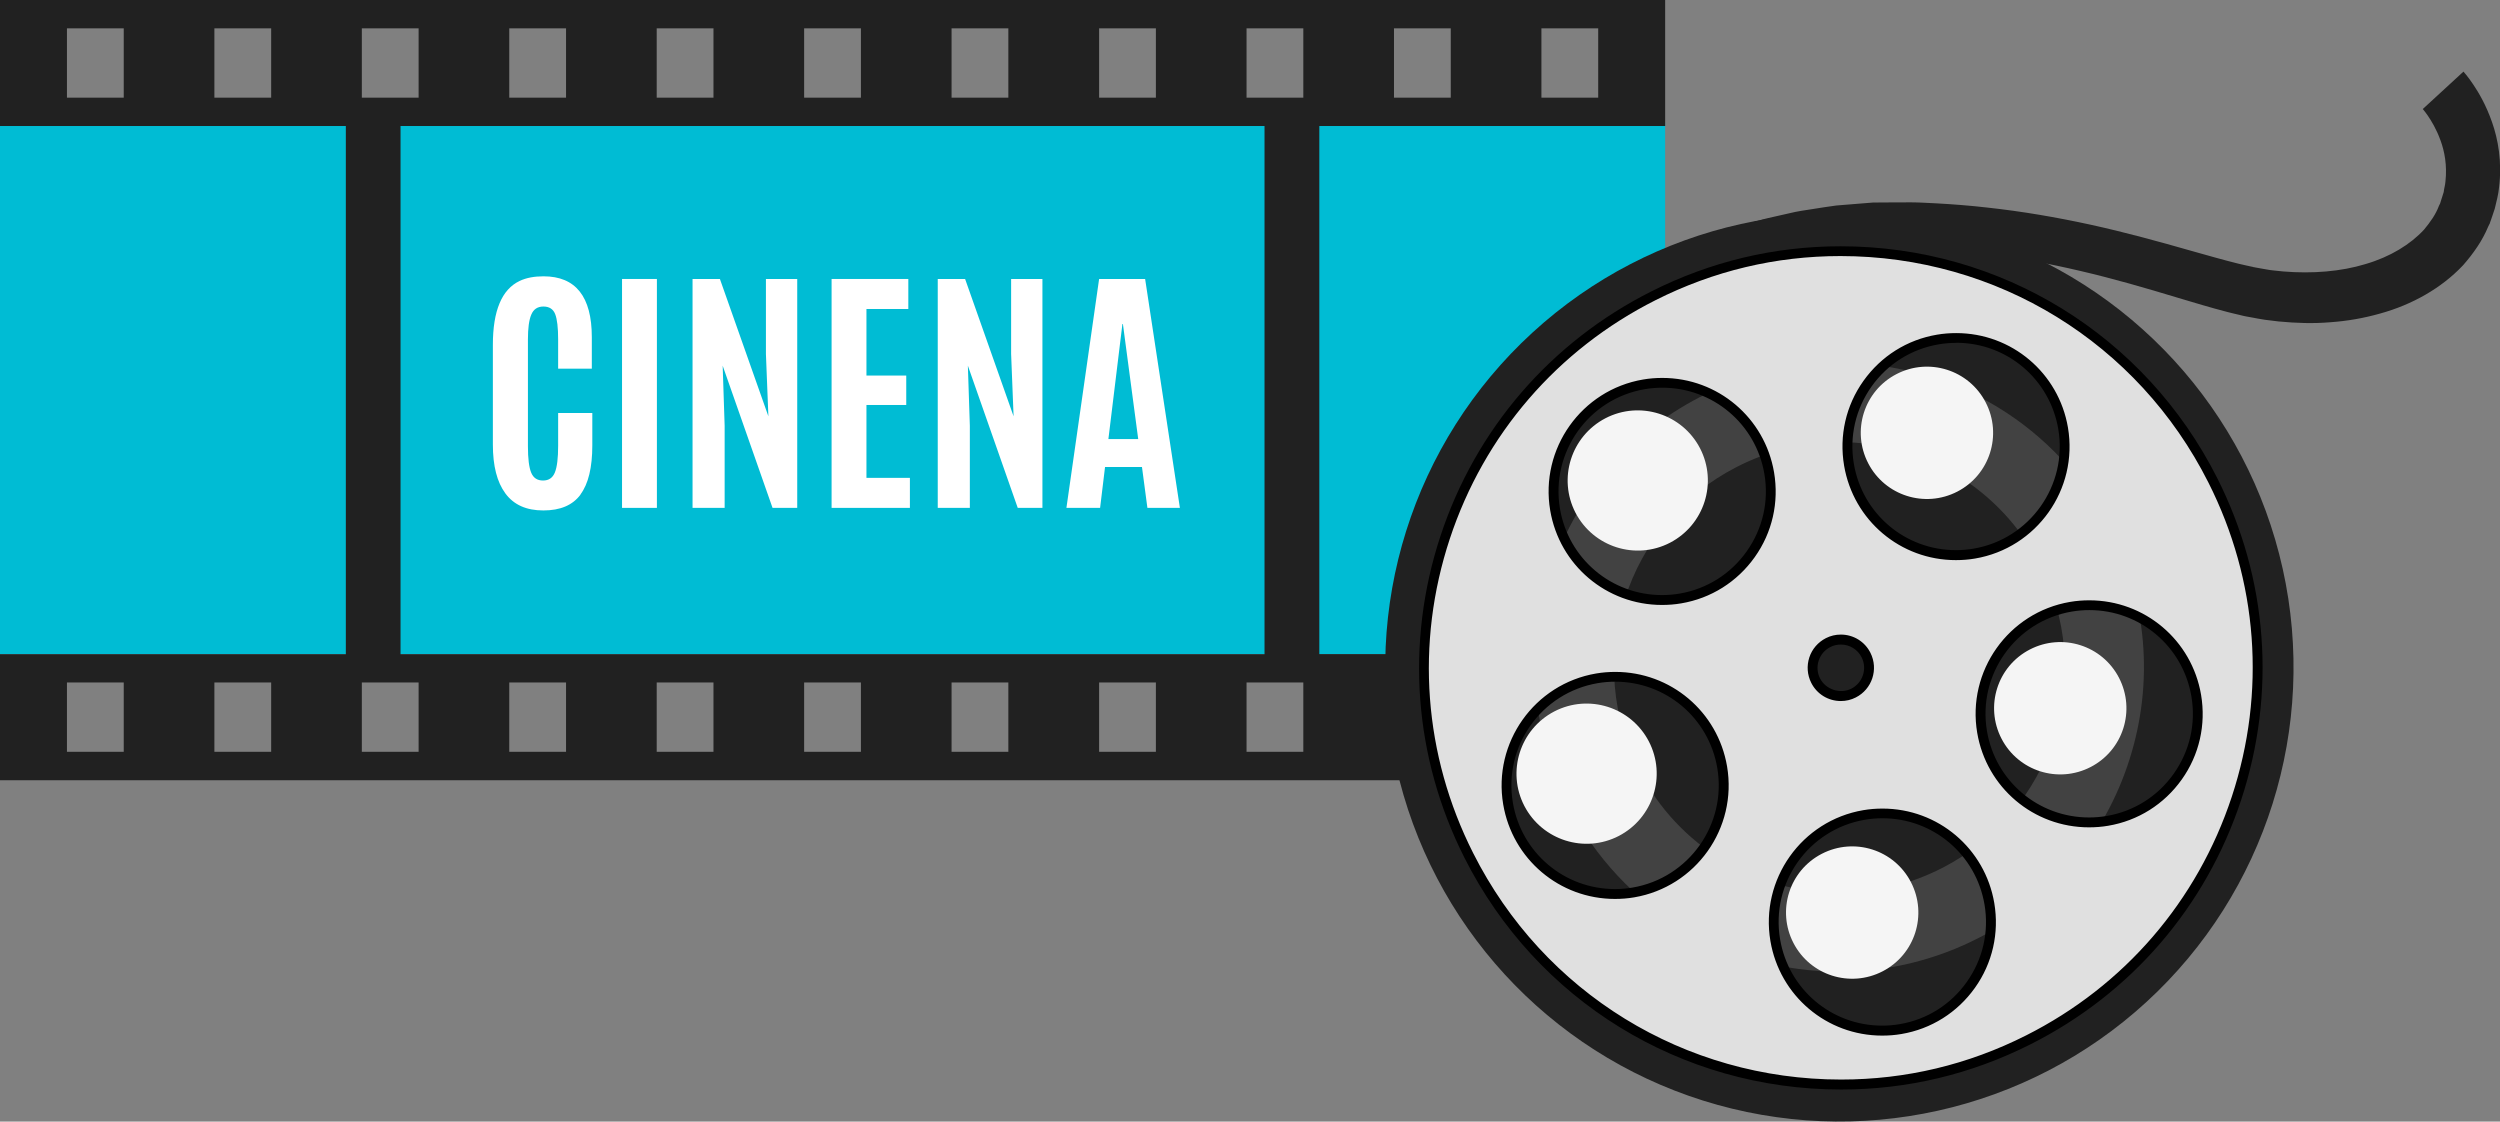 <?xml version="1.0" encoding="UTF-8"?>
<svg xmlns="http://www.w3.org/2000/svg" viewBox="0 0 253.16 113.58">
  <rect x="0" y="0" width="253.16" height="113.58" fill="#808080" stroke="none"/>
  <defs>
    <style>
      .cls-1 {
        fill: #fff;
      }

      .cls-2 {
        fill: #424242;
      }

      .cls-3 {
        fill: #e0e0e0;
      }

      .cls-4 {
        fill: #00bcd4;
      }

      .cls-5 {
        isolation: isolate;
      }

      .cls-6 {
        fill: #212121;
      }

      .cls-7 {
        mix-blend-mode: overlay;
      }

      .cls-8 {
        fill: #f5f5f5;
      }
    </style>
  </defs>
  <g class="cls-5">
    <g id="Capa_2">
      <g id="Layer_1">
        <g>
          <g>
            <rect class="cls-4" y="12.43" width="168.62" height="53.81"/>
            <path class="cls-6" d="M168.62,66.24h-35.02V12.76h35.02V0H0v12.76h35.02v53.49H0v12.76h168.62v-12.76ZM6.78,9.89V2.87h5.75v7.02h-5.75ZM21.71,9.89V2.87h5.75v7.02h-5.75ZM36.64,9.89V2.87h5.75v7.02h-5.75ZM51.57,9.89V2.87h5.75v7.02h-5.75ZM66.5,9.89V2.87h5.75v7.02h-5.75ZM81.43,9.89V2.87h5.75v7.02h-5.75ZM96.36,9.89V2.87h5.75v7.02h-5.75ZM111.3,9.89V2.87h5.75v7.02h-5.75ZM126.23,9.89V2.87h5.75v7.02h-5.75ZM141.16,9.89V2.87h5.75v7.02h-5.75ZM156.09,9.89V2.87h5.75v7.02h-5.75ZM40.56,12.76h87.49v53.49H40.56V12.76ZM6.78,76.13v-7.02h5.75v7.02h-5.75ZM21.71,76.13v-7.02h5.75v7.02h-5.75ZM36.64,76.13v-7.02h5.75v7.02h-5.75ZM51.57,76.13v-7.02h5.75v7.02h-5.75ZM66.5,76.13v-7.02h5.75v7.02h-5.75ZM81.43,76.13v-7.02h5.75v7.02h-5.75ZM96.36,76.13v-7.02h5.75v7.02h-5.75ZM111.3,76.13v-7.02h5.75v7.02h-5.75ZM126.23,76.13v-7.02h5.75v7.02h-5.75ZM141.16,76.13v-7.02h5.75v7.02h-5.75ZM156.09,76.13v-7.02h5.75v7.02h-5.75Z"/>
          </g>
          <g>
            <path class="cls-1" d="M58.79,50.08c-.8,1.08-2.05,1.61-3.77,1.61s-2.99-.57-3.84-1.72c-.85-1.15-1.27-2.79-1.27-4.95v-10.1c0-3.45.9-5.61,2.71-6.47.67-.32,1.48-.47,2.42-.47,3.26,0,4.89,2.06,4.89,6.16v3.19h-3.41v-2.96c0-1.19-.1-2.05-.3-2.56-.2-.51-.6-.77-1.19-.77s-1,.27-1.23.82c-.23.54-.34,1.38-.34,2.5v10.83c0,1.25.11,2.14.33,2.67.22.54.62.8,1.2.8s.98-.27,1.2-.82c.22-.54.33-1.45.33-2.7v-3.32h3.46v3.28c0,2.24-.4,3.9-1.2,4.97Z"/>
            <path class="cls-1" d="M62.99,51.43v-23.18h3.53v23.18h-3.53Z"/>
            <path class="cls-1" d="M70.13,51.43v-23.18h2.77l4.91,13.91-.25-6.32v-7.59h3.17v23.18h-2.5l-5.05-14.4.2,6.09v8.31h-3.25Z"/>
            <path class="cls-1" d="M84.21,51.43v-23.18h7.77v3.04h-4.24v6.74h4.03v2.98h-4.03v7.38h4.4v3.04h-7.93Z"/>
            <path class="cls-1" d="M94.96,51.43v-23.18h2.77l4.91,13.91-.25-6.32v-7.59h3.17v23.18h-2.5l-5.05-14.4.2,6.09v8.31h-3.25Z"/>
            <path class="cls-1" d="M107.99,51.43l3.31-23.18h4.66l3.52,23.18h-3.29l-.55-4.14h-3.74l-.5,4.14h-3.4ZM115.26,44.46l-1.55-11.65h-.05l-1.42,11.65h3.03Z"/>
          </g>
        </g>
        <g>
          <circle class="cls-6" cx="186.27" cy="67.58" r="45.99" transform="translate(65.88 224.97) rotate(-72.53)"/>
          <circle class="cls-6" cx="186.27" cy="67.58" r="38.25" transform="translate(25.48 183.39) rotate(-55.7)"/>
          <path class="cls-2" d="M186.3,98.4c-11.57,0-22.07-6.38-27.38-16.65-3.78-7.31-4.5-15.65-2-23.5,2.49-7.84,7.89-14.25,15.2-18.03,4.37-2.26,9.26-3.46,14.14-3.46,11.57,0,22.07,6.38,27.38,16.65,3.78,7.31,4.5,15.65,2,23.5-2.49,7.84-7.89,14.25-15.2,18.03-4.37,2.26-9.26,3.46-14.14,3.46ZM186.25,44.77c-3.66,0-7.19.86-10.47,2.56-5.41,2.8-9.41,7.54-11.25,13.35-1.85,5.81-1.32,11.99,1.48,17.4,3.94,7.61,11.71,12.33,20.28,12.33,3.66,0,7.18-.86,10.47-2.56,5.41-2.8,9.41-7.54,11.25-13.35,1.85-5.81,1.32-11.99-1.48-17.4-3.94-7.61-11.71-12.33-20.28-12.33Z"/>
          <path class="cls-6" d="M157.37,33.5s.08-.08.24-.23c.18-.16.44-.41.77-.69.65-.58,1.64-1.35,2.92-2.29,1.3-.9,2.89-1.99,4.83-3.05,1.91-1.1,4.16-2.16,6.68-3.16,1.28-.46,2.59-.99,4.01-1.37.7-.2,1.41-.44,2.15-.61.74-.17,1.49-.34,2.25-.51.76-.19,1.54-.3,2.33-.42.79-.12,1.59-.26,2.4-.36.82-.07,1.64-.13,2.47-.2.42-.03.83-.07,1.25-.1.42,0,.84,0,1.27-.01.85,0,1.71,0,2.57-.01.93,0,1.69.07,2.55.1,1.66.09,3.49.23,5.2.43,3.48.38,7,.98,10.47,1.74,3.47.76,6.88,1.7,10.17,2.64,1.64.46,3.26.93,4.81,1.31.39.1.77.17,1.15.26l.29.06.07.02c-.14-.03-.02,0-.04,0h.04s.15.03.15.03l.61.11c.39.06.84.16,1.19.19l1.06.11c2.92.24,5.83.01,8.31-.75,2.51-.73,4.56-2,5.93-3.49.64-.77,1.19-1.55,1.5-2.39l.07-.15.04-.07v-.02c-.01.06.06-.15-.03.12l.02-.05.13-.42c.09-.28.17-.55.26-.82.04-.4.15-.68.18-1.1.17-1.61-.09-3.02-.51-4.15-.41-1.13-.92-1.96-1.28-2.49-.37-.53-.58-.74-.51-.67l4.12-3.79c.07.08.45.5,1,1.32.55.82,1.28,2.05,1.89,3.79.61,1.72,1.04,4.03.71,6.65-.05.63-.26,1.41-.43,2.12-.09.27-.18.54-.27.81l-.14.41-.02.05c-.1.29-.04.1-.06.17v.03s-.07.13-.07.13l-.12.25c-.57,1.38-1.47,2.67-2.52,3.87-2.19,2.33-5.18,4.01-8.41,4.9-1.62.46-3.31.76-5.03.88-1.73.15-3.46.09-5.26-.08-.46-.06-.92-.11-1.38-.17-.47-.06-.83-.15-1.25-.22l-.61-.11-.15-.03-.23-.05-.32-.08c-.43-.1-.87-.2-1.28-.31-1.7-.44-3.33-.94-4.98-1.43-3.27-.99-6.54-1.94-9.85-2.71-3.31-.78-6.64-1.39-9.95-1.8-.83-.11-1.65-.21-2.46-.27-.81-.08-1.61-.17-2.46-.21-.81-.04-1.72-.13-2.44-.14-.79,0-1.58-.01-2.35-.02-.39,0-.78,0-1.16,0-.38.03-.77.05-1.15.08-.76.05-1.52.1-2.27.15-.74.1-1.48.2-2.2.3-.73.1-1.44.19-2.14.36-.7.15-1.39.29-2.07.44-.68.14-1.33.36-1.98.54-1.31.33-2.52.8-3.7,1.2-2.33.89-4.42,1.84-6.2,2.82-1.8.95-3.27,1.93-4.48,2.74-1.18.84-2.08,1.53-2.66,2.03-.3.25-.49.42-.63.54-.15.14-.22.21-.22.21l-2.77-2.89Z"/>
          <g>
            <path class="cls-3" d="M224.08,48.64c-10.49-20.81-35.86-29.17-56.66-18.68-20.81,10.49-29.17,35.86-18.68,56.66s35.86,29.17,56.66,18.68c20.81-10.49,29.17-35.86,18.68-56.67ZM188.96,66.34c.71,1.41.14,3.13-1.27,3.84s-3.13.14-3.84-1.27c-.71-1.41-.14-3.13,1.27-3.84,1.41-.71,3.13-.14,3.84,1.27ZM196.24,34.38c5.99-1.02,11.67,3.01,12.69,9,1.02,5.99-3.01,11.67-9,12.69-5.99,1.02-11.67-3.01-12.69-9s3.01-11.67,9-12.69ZM170.16,60.6c-5.99,1.02-11.67-3.01-12.69-9-1.02-5.99,3.01-11.67,9-12.69,5.99-1.02,11.67,3.01,12.69,9,1.02,5.99-3.01,11.67-9,12.69ZM165.39,90.38c-5.99,1.02-11.67-3.01-12.69-9-1.02-5.99,3.01-11.67,9-12.69,5.99-1.02,11.67,3.01,12.69,9,1.02,5.99-3.01,11.67-9,12.69ZM209.71,61.44c5.99-1.02,11.67,3.01,12.69,9,1.02,5.99-3.01,11.67-9,12.69s-11.67-3.01-12.69-9,3.01-11.67,9-12.69ZM179.77,95.21c-1.02-5.99,3.01-11.67,9-12.69,5.99-1.02,11.67,3.01,12.69,9,1.02,5.99-3.01,11.67-9,12.69-5.99,1.02-11.67-3.01-12.69-9Z"/>
            <path d="M186.44,110.33s0,0,0,0c-16.23,0-30.85-9-38.15-23.48-5.13-10.18-5.99-21.75-2.42-32.58,3.57-10.83,11.15-19.62,21.33-24.75,6.03-3.04,12.48-4.58,19.18-4.58,16.23,0,30.85,9,38.15,23.48,5.13,10.18,5.99,21.75,2.42,32.58-3.57,10.83-11.14,19.62-21.33,24.75-6.03,3.04-12.48,4.58-19.18,4.58ZM186.37,25.93c-6.54,0-12.85,1.5-18.73,4.47-9.94,5.01-17.34,13.6-20.83,24.17-3.49,10.58-2.65,21.88,2.37,31.82,7.13,14.15,21.41,22.93,37.26,22.93,6.54,0,12.85-1.5,18.73-4.47,9.94-5.01,17.34-13.6,20.83-24.17,3.49-10.58,2.65-21.88-2.37-31.82-7.13-14.15-21.41-22.93-37.26-22.93ZM190.6,104.87c-5.62,0-10.38-4.03-11.32-9.57-1.06-6.25,3.16-12.2,9.41-13.26.64-.11,1.29-.16,1.94-.16,5.62,0,10.38,4.03,11.32,9.57.51,3.03-.18,6.08-1.96,8.58-1.78,2.5-4.42,4.17-7.45,4.68-.64.11-1.29.16-1.94.16ZM190.62,82.86c-.59,0-1.19.05-1.77.15-5.71.97-9.56,6.4-8.59,12.11.86,5.07,5.21,8.74,10.34,8.74.59,0,1.19-.05,1.77-.15,2.77-.47,5.18-1.99,6.8-4.28,1.62-2.29,2.26-5.07,1.79-7.83-.86-5.07-5.21-8.74-10.34-8.74ZM163.54,91.03c-5.62,0-10.38-4.03-11.32-9.57-1.06-6.25,3.16-12.2,9.41-13.26.64-.11,1.29-.16,1.94-.16,5.62,0,10.38,4.03,11.32,9.57,1.06,6.25-3.16,12.2-9.41,13.26-.64.11-1.29.16-1.94.16ZM163.56,69.03c-.59,0-1.19.05-1.77.15-5.71.97-9.56,6.4-8.59,12.11.86,5.07,5.21,8.74,10.34,8.74.59,0,1.19-.05,1.77-.15,5.71-.97,9.56-6.4,8.59-12.11-.86-5.07-5.21-8.74-10.34-8.74ZM211.54,83.78c-5.62,0-10.38-4.03-11.32-9.57-1.06-6.25,3.16-12.2,9.41-13.26.64-.11,1.29-.16,1.94-.16,5.62,0,10.38,4.03,11.32,9.57.51,3.03-.18,6.08-1.96,8.58-1.78,2.5-4.42,4.17-7.45,4.68-.64.11-1.29.16-1.94.16ZM211.57,61.78c-.59,0-1.19.05-1.77.15-5.71.97-9.56,6.4-8.59,12.11.86,5.07,5.21,8.74,10.34,8.74.59,0,1.19-.05,1.77-.15,2.77-.47,5.18-1.99,6.8-4.28,1.62-2.29,2.26-5.07,1.79-7.83-.86-5.07-5.21-8.74-10.34-8.74ZM186.41,70.99c-1.28,0-2.43-.71-3-1.85-.4-.8-.47-1.71-.19-2.57.28-.85.88-1.54,1.68-1.95.47-.24.98-.36,1.51-.36,1.28,0,2.43.71,3,1.85.83,1.66.17,3.68-1.49,4.52-.47.24-.98.36-1.51.36ZM186.41,65.27c-.37,0-.73.08-1.06.25-.56.28-.98.77-1.18,1.37-.2.6-.15,1.24.13,1.8.57,1.13,2.03,1.62,3.17,1.05,1.16-.59,1.63-2.01,1.05-3.17-.4-.8-1.21-1.3-2.11-1.3ZM168.3,61.26c-5.62,0-10.38-4.03-11.32-9.57-1.06-6.25,3.16-12.2,9.41-13.26.64-.11,1.29-.16,1.94-.16,5.62,0,10.38,4.03,11.32,9.57.51,3.03-.18,6.08-1.96,8.58-1.78,2.5-4.42,4.17-7.45,4.68-.64.11-1.29.16-1.94.16ZM168.33,39.26c-.59,0-1.19.05-1.77.15-5.71.97-9.56,6.4-8.59,12.11.86,5.07,5.21,8.74,10.34,8.74.59,0,1.19-.05,1.77-.15,2.76-.47,5.18-1.99,6.8-4.28,1.62-2.29,2.26-5.07,1.79-7.83-.86-5.07-5.21-8.74-10.34-8.74ZM198.06,56.72c-5.62,0-10.38-4.03-11.32-9.57-.51-3.03.18-6.08,1.96-8.58,1.78-2.5,4.42-4.17,7.45-4.68.64-.11,1.29-.16,1.94-.16,5.62,0,10.38,4.03,11.32,9.57,1.06,6.25-3.16,12.2-9.41,13.26-.64.11-1.29.16-1.94.16ZM198.09,34.72c-.59,0-1.19.05-1.77.15-2.77.47-5.18,1.99-6.8,4.27-1.62,2.29-2.26,5.07-1.79,7.83.86,5.07,5.21,8.74,10.34,8.74.59,0,1.19-.05,1.77-.15,5.71-.97,9.56-6.4,8.59-12.11-.86-5.07-5.21-8.74-10.34-8.74Z"/>
          </g>
          <g class="cls-7">
            <path class="cls-8" d="M172.15,45.39c1.8,3.48.44,7.76-3.04,9.57-3.48,1.8-7.76.44-9.57-3.04-1.8-3.48-.44-7.76,3.04-9.57,3.48-1.8,7.76-.44,9.57,3.04Z"/>
          </g>
          <g class="cls-7">
            <path class="cls-8" d="M201.08,40.75c1.7,3.29.42,7.33-2.87,9.03s-7.33.42-9.03-2.87-.42-7.33,2.87-9.03c3.29-1.7,7.33-.42,9.03,2.87Z"/>
          </g>
          <g class="cls-7">
            <path class="cls-8" d="M214.58,68.64c1.7,3.29.42,7.33-2.87,9.03-3.29,1.7-7.33.42-9.03-2.87-1.7-3.29-.42-7.33,2.87-9.03,3.29-1.7,7.33-.42,9.03,2.87Z"/>
          </g>
          <g class="cls-7">
            <path class="cls-8" d="M193.51,89.33c1.7,3.29.42,7.33-2.87,9.03-3.29,1.7-7.33.42-9.03-2.87-1.7-3.29-.42-7.33,2.87-9.03,3.29-1.7,7.33-.42,9.03,2.87Z"/>
          </g>
          <g class="cls-7">
            <path class="cls-8" d="M166.97,75.08c1.8,3.48.44,7.76-3.04,9.57-3.48,1.8-7.76.44-9.57-3.04-1.8-3.48-.44-7.76,3.04-9.57,3.48-1.8,7.76-.44,9.57,3.04Z"/>
          </g>
        </g>
      </g>
    </g>
  </g>
</svg>